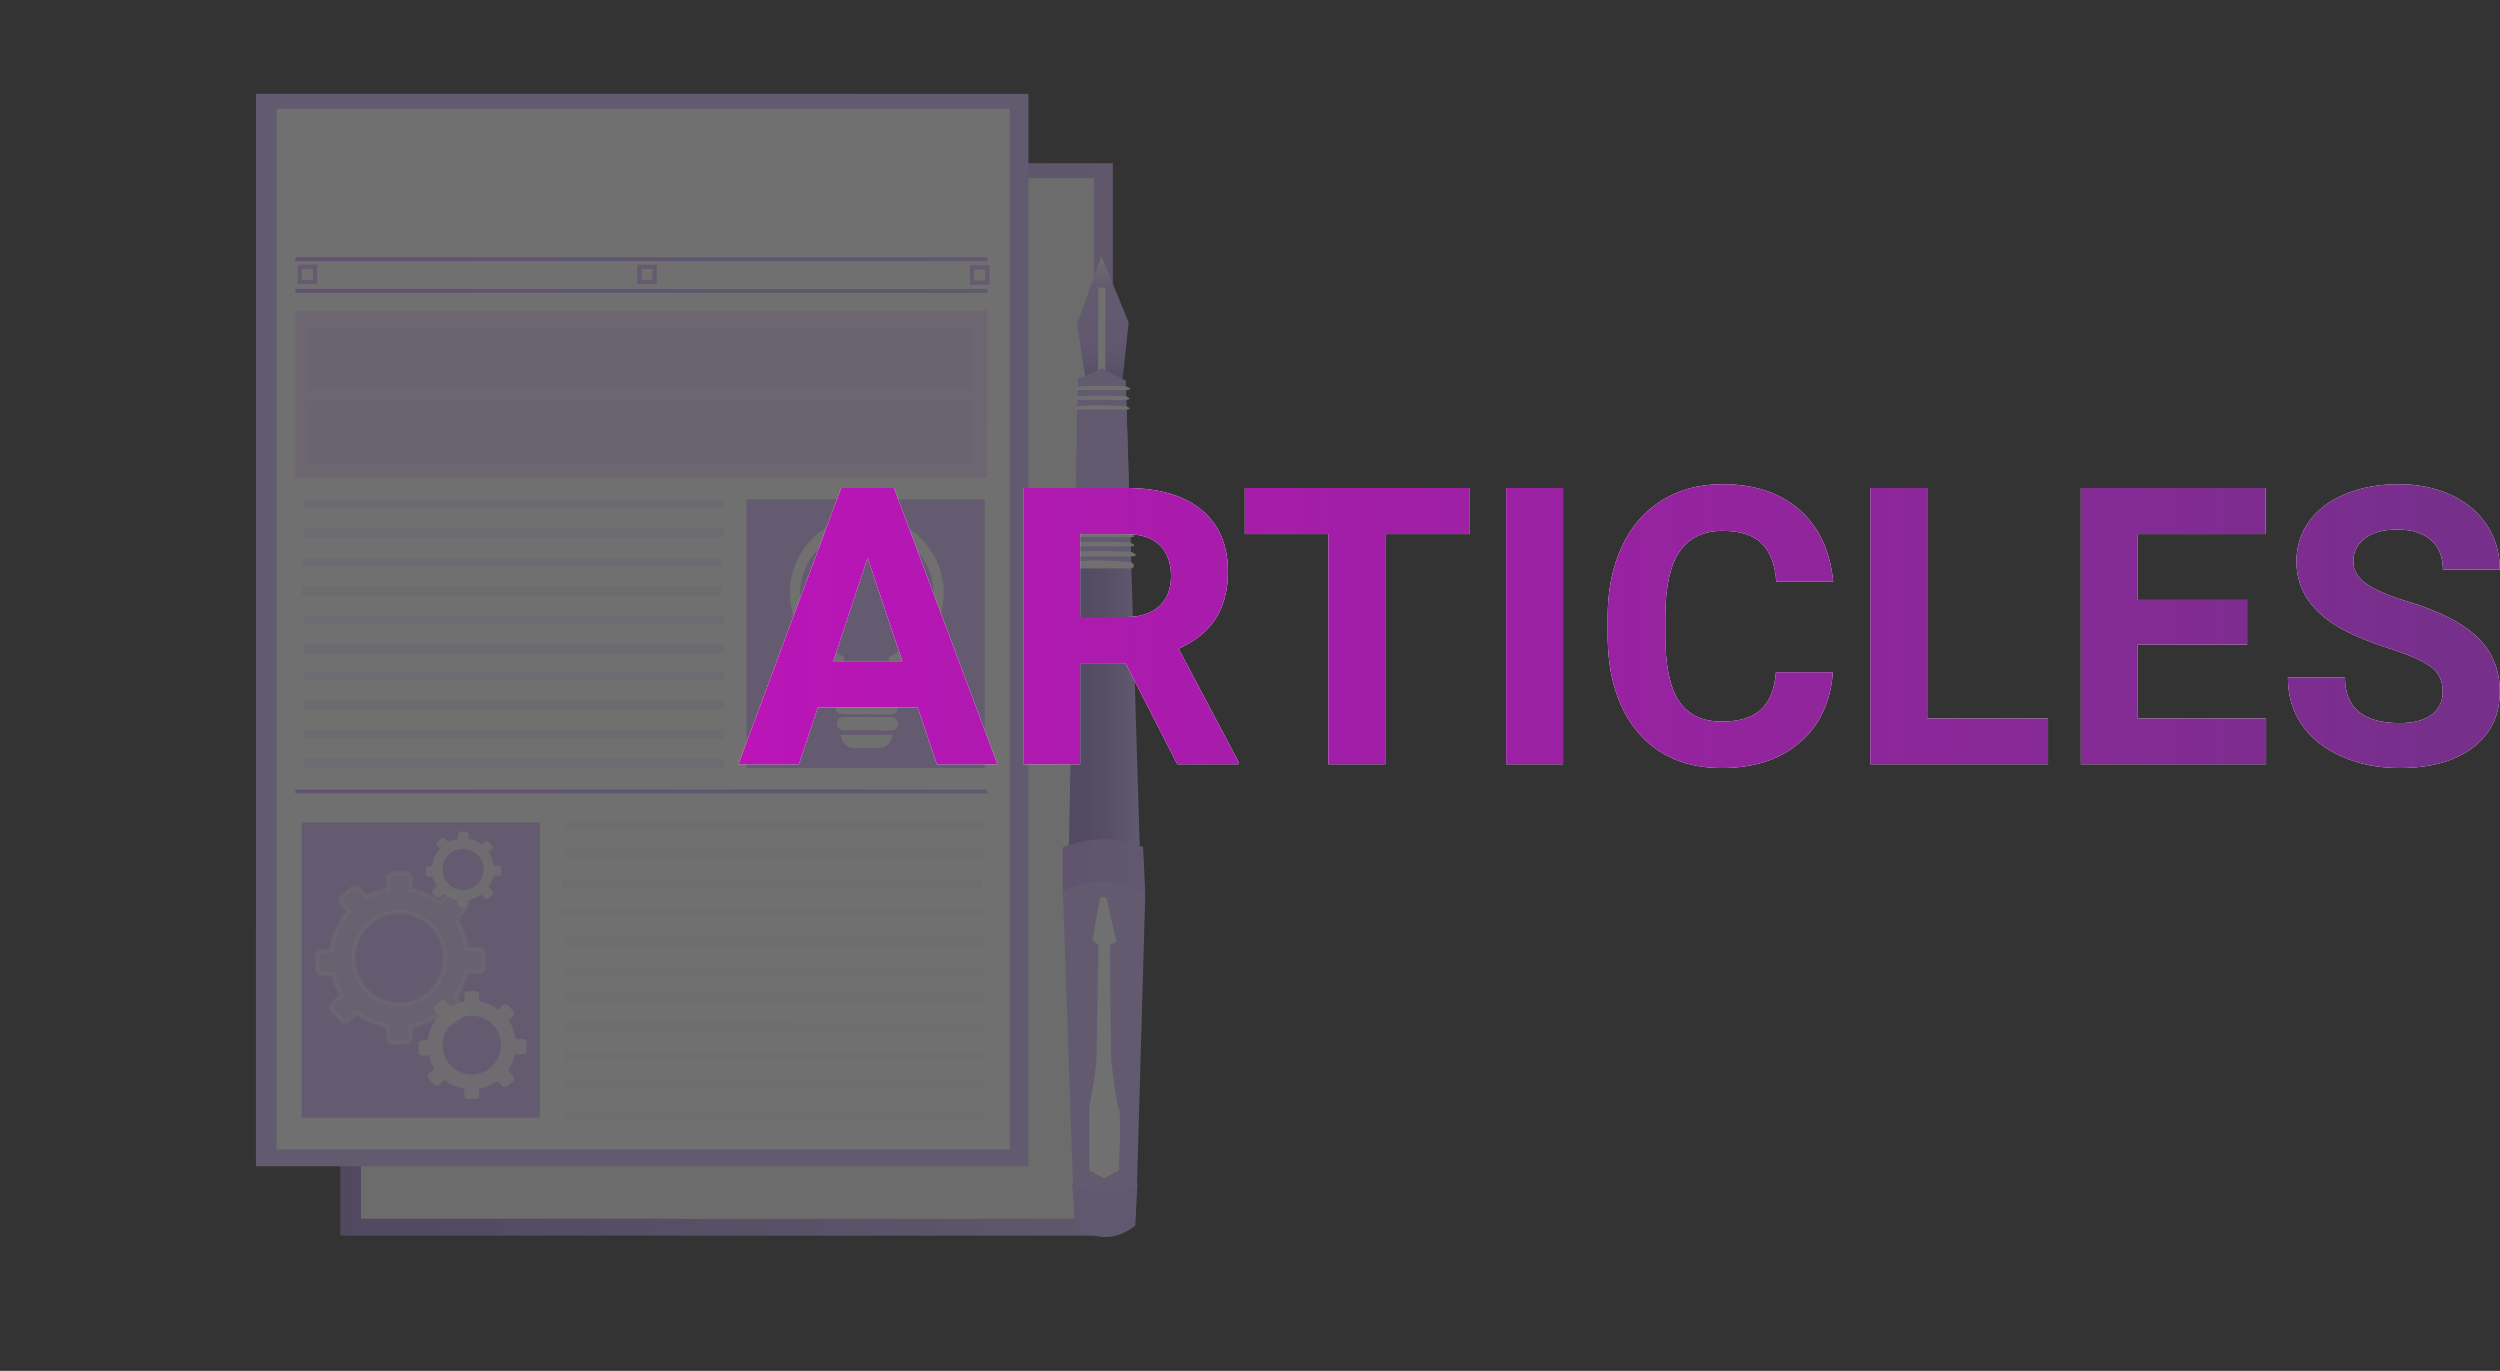 <svg width="1158" height="635" viewBox="0 0 1158 635" fill="none" xmlns="http://www.w3.org/2000/svg">
<rect x="0" y="0" width="1158" height="635" fill="#333333" stroke="none"/>
<g opacity="0.3">
<path d="M157.658 75.581L515.458 75.604L515.425 572.359L157.625 572.335L157.658 75.581Z" fill="url(#paint0_linear)"/>
<path d="M167.214 82.531L506.776 82.554L506.744 564.546L167.182 564.523L167.214 82.531Z" fill="white"/>
<path opacity="0.05" d="M157.658 75.581L515.458 75.604L515.425 572.359L157.625 572.335L157.658 75.581Z" fill="black"/>
<path d="M118.578 43.446L476.378 43.469L476.345 540.224L118.545 540.201L118.578 43.446Z" fill="url(#paint1_linear)"/>
<path d="M128.134 50.397L467.696 50.419L467.664 532.411L128.102 532.388L128.134 50.397Z" fill="white"/>
<path d="M450.263 123.887L457.307 123.887L457.306 130.931L450.262 130.931L450.263 123.887Z" stroke="#D7B7FF" stroke-width="2" stroke-miterlimit="10"/>
<path d="M296.175 123.583L303.219 123.584L303.219 130.627L296.175 130.627L296.175 123.583Z" stroke="#D7B7FF" stroke-width="2" stroke-miterlimit="10"/>
<path d="M138.859 123.573L145.903 123.573L145.903 130.617L138.859 130.617L138.859 123.573Z" stroke="#D7B7FF" stroke-width="2" stroke-miterlimit="10"/>
<path d="M136.803 143.824L457.305 143.845L457.3 221.329L136.798 221.308L136.803 143.824Z" fill="#EFDFFF"/>
<path d="M345.77 231.301L456.126 231.308L456.117 355.752L345.762 355.745L345.77 231.301Z" fill="#D7B7FF"/>
<path d="M136.805 119.17L457.307 119.191L457.307 120.952L136.805 120.931L136.805 119.17Z" fill="url(#paint2_linear)"/>
<path d="M136.804 133.845L457.306 133.866L457.306 135.627L136.804 135.606L136.804 133.845Z" fill="url(#paint3_linear)"/>
<path d="M136.789 365.71L457.291 365.731L457.291 367.492L136.789 367.471L136.789 365.71Z" fill="url(#paint4_linear)"/>
<path d="M390.235 324.637L412.57 324.685C412.988 324.667 413.405 324.734 413.797 324.881C414.188 325.029 414.546 325.254 414.848 325.543C415.15 325.832 415.391 326.18 415.555 326.565C415.719 326.949 415.804 327.363 415.804 327.782C415.804 328.2 415.719 328.614 415.555 328.999C415.391 329.384 415.15 329.731 414.848 330.021C414.546 330.31 414.188 330.535 413.796 330.682C413.405 330.83 412.988 330.896 412.57 330.878L390.228 330.83C389.81 330.848 389.393 330.781 389.002 330.634C388.61 330.486 388.252 330.261 387.95 329.972C387.648 329.682 387.408 329.335 387.243 328.95C387.079 328.565 386.994 328.151 386.994 327.733C386.994 327.315 387.079 326.901 387.243 326.516C387.408 326.131 387.648 325.784 387.95 325.494C388.253 325.205 388.61 324.98 389.002 324.833C389.393 324.685 389.811 324.619 390.229 324.637L390.235 324.637Z" fill="white"/>
<path d="M390.704 332.103L413.045 332.158C413.843 332.193 414.597 332.534 415.149 333.111C415.701 333.688 416.009 334.456 416.009 335.254C416.009 336.053 415.701 336.821 415.149 337.398C414.596 337.975 413.842 338.316 413.045 338.351L390.703 338.302C389.881 338.302 389.093 337.976 388.512 337.394C387.931 336.813 387.604 336.025 387.604 335.203C387.604 334.381 387.931 333.592 388.512 333.011C389.093 332.43 389.882 332.103 390.704 332.103Z" fill="white"/>
<path d="M407.045 346.545L395.657 346.544C394.844 346.542 394.039 346.381 393.288 346.068C392.537 345.755 391.856 345.298 391.282 344.722C390.708 344.145 390.253 343.462 389.943 342.71C389.633 341.958 389.475 341.152 389.476 340.339L413.256 340.388C413.246 342.027 412.587 343.596 411.423 344.75C410.259 345.904 408.684 346.55 407.045 346.545Z" fill="white"/>
<path d="M401.593 239.035C409.783 239.06 417.715 241.903 424.055 247.087C430.396 252.271 434.759 259.48 436.412 267.501C438.064 275.523 436.905 283.869 433.129 291.137C429.352 298.404 423.19 304.151 415.676 307.41L415.676 318.305C415.672 319.359 415.251 320.369 414.504 321.113C413.756 321.857 412.744 322.274 411.69 322.273L391.115 322.23C390.06 322.227 389.05 321.806 388.305 321.058C387.56 320.311 387.141 319.299 387.142 318.244L387.142 307.344C379.64 304.047 373.502 298.268 369.761 290.978C366.019 283.688 364.902 275.332 366.598 267.315C368.294 259.298 372.699 252.11 379.073 246.959C385.446 241.809 393.399 239.011 401.593 239.035ZM390.935 304.297L390.934 313.948C390.934 315.896 392.225 317.47 393.833 317.47L408.878 317.5C410.481 317.5 411.813 315.933 411.813 313.978L411.814 304.328C421.03 299.468 432.413 287.7 432.437 274.75C432.48 257.305 415.921 243.803 401.522 243.772C387.123 243.742 370.663 257.166 370.62 274.611C370.573 287.578 381.742 299.395 390.935 304.297Z" fill="white"/>
<path d="M139.723 380.972L250.079 380.98L250.07 517.751L139.714 517.743L139.723 380.972Z" fill="#D7B7FF"/>
<path opacity="0.8" d="M195.375 481.94L198.14 481.899C198.592 477.603 200.395 473.561 203.289 470.353L201.329 468.169C201.056 467.865 200.915 467.465 200.937 467.056C200.959 466.648 201.142 466.265 201.446 465.992L204.323 463.409C204.627 463.136 205.027 462.995 205.436 463.018C205.844 463.04 206.227 463.223 206.5 463.527L208.754 466.039C210.721 464.974 212.848 464.238 215.053 463.862L215.053 460.592C215.053 460.388 215.094 460.186 215.172 459.997C215.251 459.809 215.366 459.638 215.512 459.494C215.657 459.351 215.829 459.237 216.018 459.161C216.208 459.084 216.41 459.046 216.615 459.048L220.477 459.049C220.68 459.048 220.881 459.087 221.069 459.165C221.256 459.242 221.427 459.356 221.57 459.499C221.714 459.643 221.828 459.813 221.905 460.001C221.982 460.189 222.022 460.39 222.021 460.593L222.021 463.862C225.212 464.402 228.23 465.692 230.825 467.625L233.05 465.554C233.351 465.276 233.75 465.129 234.159 465.144C234.568 465.16 234.955 465.336 235.234 465.636L237.852 468.477C238.129 468.778 238.276 469.177 238.261 469.586C238.245 469.995 238.069 470.381 237.769 470.661L235.591 472.668C237.331 475.275 238.446 478.248 238.849 481.356L242.33 481.309C242.532 481.306 242.734 481.343 242.922 481.418C243.111 481.492 243.283 481.604 243.428 481.745C243.574 481.886 243.69 482.054 243.77 482.241C243.851 482.427 243.894 482.627 243.897 482.83L243.949 486.692C243.952 486.895 243.916 487.096 243.841 487.285C243.766 487.473 243.655 487.645 243.514 487.791C243.373 487.936 243.204 488.052 243.018 488.133C242.832 488.213 242.632 488.256 242.429 488.259L238.596 488.312C238.038 490.973 236.95 493.494 235.396 495.725L237.867 498.473C238.003 498.624 238.108 498.8 238.176 498.992C238.243 499.183 238.273 499.386 238.262 499.589C238.251 499.792 238.2 499.991 238.112 500.174C238.024 500.357 237.901 500.521 237.75 500.656L234.879 503.239C234.574 503.512 234.172 503.653 233.763 503.631C233.354 503.609 232.97 503.426 232.696 503.121L230.524 500.697C227.994 502.531 225.075 503.758 221.994 504.283L221.994 507.558C221.994 507.968 221.832 508.361 221.542 508.65C221.252 508.94 220.86 509.102 220.45 509.102L216.611 509.102C216.202 509.102 215.809 508.939 215.52 508.65C215.23 508.36 215.068 507.967 215.068 507.558L215.068 504.283C211.69 503.712 208.51 502.299 205.823 500.173L203.257 502.521C202.956 502.798 202.558 502.945 202.149 502.93C201.74 502.915 201.353 502.738 201.074 502.438L198.456 499.597C198.318 499.448 198.211 499.273 198.141 499.083C198.071 498.892 198.039 498.69 198.047 498.487C198.055 498.284 198.104 498.085 198.189 497.901C198.274 497.717 198.395 497.551 198.544 497.414L201.18 494.984C199.993 493.097 199.122 491.029 198.603 488.861L195.486 488.902C195.077 488.907 194.683 488.749 194.39 488.465C194.096 488.18 193.927 487.79 193.919 487.381L193.867 483.519C193.862 483.316 193.897 483.115 193.971 482.925C194.044 482.736 194.154 482.564 194.294 482.417C194.434 482.27 194.602 482.153 194.787 482.071C194.973 481.989 195.173 481.945 195.375 481.94ZM218.526 497.626C221.206 497.626 223.827 496.832 226.056 495.342C228.285 493.853 230.022 491.737 231.048 489.26C232.074 486.783 232.343 484.058 231.82 481.429C231.297 478.8 230.007 476.385 228.111 474.489C226.216 472.593 223.801 471.302 221.172 470.779C218.543 470.256 215.817 470.524 213.341 471.55C210.864 472.576 208.747 474.313 207.257 476.542C205.768 478.77 204.973 481.391 204.973 484.072C204.972 487.667 206.4 491.115 208.942 493.658C211.483 496.201 214.93 497.63 218.526 497.632L218.526 497.626Z" fill="white"/>
<path opacity="0.35" d="M149.111 440.436L153.39 440.378C154.075 433.643 156.86 427.294 161.351 422.228L158.322 418.794C157.899 418.313 157.68 417.686 157.715 417.046C157.749 416.406 158.032 415.805 158.504 415.372L162.948 411.31C163.18 411.095 163.452 410.93 163.749 410.823C164.045 410.716 164.361 410.669 164.676 410.687C164.991 410.705 165.299 410.785 165.582 410.925C165.865 411.064 166.117 411.259 166.324 411.498L169.81 415.443C172.843 413.769 176.135 412.615 179.549 412.027L179.549 406.879C179.546 406.241 179.795 405.628 180.243 405.174C180.691 404.72 181.3 404.461 181.938 404.455L187.92 404.456C188.236 404.458 188.548 404.522 188.839 404.646C189.131 404.769 189.395 404.948 189.616 405.173C189.838 405.398 190.013 405.665 190.132 405.958C190.251 406.251 190.311 406.564 190.309 406.88L190.308 412.028C195.24 412.89 199.892 414.924 203.874 417.958L207.355 414.694C207.583 414.476 207.852 414.307 208.147 414.195C208.442 414.084 208.756 414.033 209.071 414.045C209.386 414.058 209.695 414.134 209.98 414.269C210.265 414.403 210.52 414.594 210.73 414.829L214.786 419.291C215.216 419.767 215.442 420.392 215.417 421.032C215.392 421.673 215.117 422.278 214.651 422.719L211.287 425.877C213.99 429.979 215.724 434.642 216.358 439.513L221.74 439.437C222.057 439.435 222.371 439.495 222.664 439.614C222.957 439.733 223.224 439.909 223.449 440.132C223.675 440.354 223.854 440.619 223.976 440.911C224.099 441.203 224.163 441.516 224.165 441.832L224.246 447.896C224.261 448.533 224.021 449.15 223.581 449.611C223.141 450.072 222.536 450.34 221.898 450.355L215.975 450.437C215.114 454.614 213.436 458.58 211.038 462.106L214.853 466.415C215.277 466.896 215.495 467.524 215.461 468.163C215.427 468.803 215.143 469.404 214.671 469.837L210.227 473.893C209.996 474.108 209.724 474.274 209.428 474.382C209.131 474.489 208.816 474.536 208.501 474.519C208.186 474.502 207.877 474.422 207.594 474.283C207.311 474.144 207.058 473.95 206.852 473.711L203.494 469.907C199.594 472.782 195.078 474.711 190.304 475.541L190.304 480.689C190.306 481.005 190.246 481.319 190.127 481.612C190.008 481.905 189.833 482.171 189.611 482.396C189.389 482.621 189.125 482.801 188.834 482.924C188.543 483.047 188.231 483.111 187.915 483.114L181.939 483.113C181.301 483.107 180.692 482.848 180.244 482.394C179.796 481.94 179.547 481.327 179.55 480.689L179.55 475.541C174.308 474.619 169.386 472.376 165.251 469.024L161.289 472.74C161.061 472.957 160.792 473.127 160.497 473.238C160.202 473.35 159.888 473.401 159.573 473.388C159.258 473.376 158.948 473.3 158.663 473.165C158.378 473.03 158.123 472.84 157.914 472.604L153.858 468.143C153.428 467.667 153.201 467.042 153.227 466.401C153.252 465.761 153.527 465.155 153.993 464.715L158.073 460.888C156.233 457.917 154.887 454.668 154.088 451.267L149.269 451.337C148.63 451.34 148.016 451.089 147.561 450.64C147.107 450.191 146.849 449.58 146.844 448.942L146.763 442.872C146.756 442.239 146.999 441.629 147.438 441.173C147.877 440.718 148.478 440.453 149.111 440.436ZM184.916 465.092C196.498 465.093 205.884 455.555 205.885 443.792C205.886 432.028 196.495 422.489 184.919 422.488C173.343 422.487 163.968 432.043 163.968 443.783C163.967 455.523 173.352 465.086 184.916 465.087L184.916 465.092Z" fill="white" stroke="white" stroke-width="2" stroke-miterlimit="10"/>
<path opacity="0.8" d="M198.263 401.245L200.2 401.246C200.519 398.232 201.782 395.397 203.811 393.145L202.437 391.613C202.245 391.399 202.146 391.117 202.161 390.83C202.177 390.543 202.306 390.273 202.519 390.081L204.539 388.273C204.644 388.178 204.768 388.105 204.902 388.058C205.035 388.011 205.177 387.99 205.319 387.998C205.461 388.005 205.6 388.041 205.728 388.102C205.856 388.164 205.97 388.25 206.065 388.355L207.65 390.116C209.029 389.367 210.522 388.851 212.07 388.591L212.07 386.26C212.069 386.118 212.097 385.977 212.151 385.845C212.205 385.713 212.284 385.594 212.385 385.493C212.485 385.392 212.604 385.312 212.736 385.257C212.867 385.202 213.008 385.174 213.15 385.174L215.862 385.174C216.005 385.174 216.146 385.203 216.277 385.257C216.408 385.312 216.528 385.392 216.628 385.493C216.728 385.594 216.808 385.714 216.862 385.845C216.916 385.977 216.943 386.118 216.942 386.26L216.942 388.556C219.167 388.942 221.269 389.849 223.076 391.203L224.655 389.748C224.865 389.553 225.144 389.45 225.43 389.461C225.717 389.472 225.987 389.596 226.181 389.807L228.024 391.797C228.219 392.009 228.321 392.289 228.309 392.576C228.297 392.863 228.171 393.134 227.96 393.329L226.433 394.737C227.659 396.562 228.447 398.645 228.734 400.825L231.176 400.79C231.318 400.787 231.46 400.813 231.592 400.866C231.724 400.918 231.845 400.996 231.947 401.096C232.049 401.195 232.13 401.313 232.186 401.444C232.243 401.575 232.272 401.716 232.274 401.858L232.315 404.57C232.318 404.857 232.207 405.134 232.007 405.339C231.807 405.545 231.533 405.663 231.246 405.668L228.558 405.703C228.17 407.571 227.409 409.342 226.321 410.909L228.052 412.841C228.244 413.055 228.344 413.336 228.328 413.624C228.313 413.911 228.184 414.18 227.97 414.373L225.957 416.181C225.742 416.372 225.461 416.472 225.174 416.456C224.886 416.441 224.617 416.312 224.425 416.098L222.898 414.402C221.124 415.688 219.077 416.549 216.917 416.92L216.917 419.215C216.917 419.501 216.803 419.776 216.6 419.978C216.398 420.181 216.123 420.295 215.836 420.295L213.125 420.295C212.838 420.295 212.563 420.181 212.361 419.978C212.158 419.776 212.045 419.501 212.045 419.214L212.045 416.919C209.672 416.51 207.44 415.513 205.553 414.019L203.756 415.68C203.544 415.874 203.264 415.977 202.977 415.964C202.69 415.952 202.419 415.827 202.224 415.615L200.387 413.625C200.194 413.414 200.091 413.134 200.102 412.847C200.113 412.561 200.237 412.29 200.446 412.093L202.301 410.385C201.467 409.064 200.857 407.614 200.493 406.094L198.304 406.123C198.022 406.116 197.754 405.999 197.557 405.797C197.36 405.596 197.249 405.325 197.247 405.043L197.212 402.331C197.211 402.049 197.32 401.777 197.516 401.574C197.713 401.371 197.981 401.253 198.263 401.245ZM214.505 412.253C216.385 412.253 218.224 411.695 219.788 410.65C221.352 409.606 222.571 408.121 223.29 406.383C224.01 404.645 224.199 402.733 223.832 400.889C223.465 399.044 222.56 397.35 221.23 396.02C219.9 394.69 218.206 393.784 216.361 393.417C214.516 393.05 212.604 393.238 210.867 393.958C209.129 394.677 207.644 395.896 206.599 397.46C205.554 399.023 204.996 400.862 204.996 402.743C204.996 405.265 205.997 407.684 207.781 409.467C209.564 411.251 211.982 412.253 214.505 412.253Z" fill="white"/>
<g opacity="0.5">
<path opacity="0.5" d="M140.731 231.287L335.204 231.3L335.203 235.45L140.73 235.437L140.731 231.287Z" fill="url(#paint5_linear)"/>
<path opacity="0.5" d="M140.73 244.771L335.203 244.784L335.202 248.934L140.729 248.921L140.73 244.771Z" fill="url(#paint6_linear)"/>
<path opacity="0.5" d="M334.204 262.411L139.73 262.398L139.731 258.248L334.204 258.261L334.204 262.411Z" fill="url(#paint7_linear)"/>
<path opacity="0.5" d="M334.203 275.895L139.73 275.882L139.73 271.732L334.203 271.744L334.203 275.895Z" fill="url(#paint8_linear)"/>
<path opacity="0.5" d="M140.727 285.215L335.2 285.228L335.2 289.378L140.727 289.365L140.727 285.215Z" fill="url(#paint9_linear)"/>
<path opacity="0.5" d="M140.726 298.693L335.199 298.705L335.199 302.855L140.726 302.843L140.726 298.693Z" fill="url(#paint10_linear)"/>
<path opacity="0.5" d="M335.198 315.3L140.725 315.287L140.725 311.137L335.198 311.15L335.198 315.3Z" fill="url(#paint11_linear)"/>
<path opacity="0.5" d="M335.197 328.783L140.724 328.77L140.724 324.62L335.198 324.633L335.197 328.783Z" fill="url(#paint12_linear)"/>
<path opacity="0.5" d="M140.724 338.104L335.197 338.117L335.196 342.267L140.723 342.254L140.724 338.104Z" fill="url(#paint13_linear)"/>
<path opacity="0.5" d="M140.723 351.581L335.196 351.594L335.195 355.744L140.722 355.731L140.723 351.581Z" fill="url(#paint14_linear)"/>
</g>
<g opacity="0.38">
<path opacity="0.38" d="M261.358 380.164L455.831 380.177L455.83 384.327L261.357 384.315L261.358 380.164Z" fill="url(#paint15_linear)"/>
<path opacity="0.38" d="M261.36 393.648L455.833 393.661L455.833 397.811L261.36 397.798L261.36 393.648Z" fill="url(#paint16_linear)"/>
<path opacity="0.38" d="M454.834 411.288L260.361 411.275L260.361 407.125L454.834 407.138L454.834 411.288Z" fill="url(#paint17_linear)"/>
<path opacity="0.38" d="M454.833 424.766L260.36 424.753L260.36 420.603L454.834 420.616L454.833 424.766Z" fill="url(#paint18_linear)"/>
<path opacity="0.38" d="M261.357 434.092L455.831 434.105L455.83 438.255L261.357 438.242L261.357 434.092Z" fill="url(#paint19_linear)"/>
<path opacity="0.38" d="M261.356 447.57L455.83 447.583L455.829 451.733L261.356 451.72L261.356 447.57Z" fill="url(#paint20_linear)"/>
<path opacity="0.38" d="M455.829 464.177L261.355 464.164L261.356 460.014L455.829 460.027L455.829 464.177Z" fill="url(#paint21_linear)"/>
<path opacity="0.38" d="M455.828 477.655L261.355 477.642L261.355 473.492L455.828 473.504L455.828 477.655Z" fill="url(#paint22_linear)"/>
<path opacity="0.38" d="M261.354 486.981L455.827 486.994L455.827 491.144L261.354 491.131L261.354 486.981Z" fill="url(#paint23_linear)"/>
<path opacity="0.38" d="M261.353 500.458L455.826 500.471L455.826 504.621L261.353 504.608L261.353 500.458Z" fill="url(#paint24_linear)"/>
<path opacity="0.38" d="M261.44 514.276L455.913 514.289L455.913 518.439L261.44 518.426L261.44 514.276Z" fill="url(#paint25_linear)"/>
</g>
<path d="M519.754 178.124L522.797 149.367L510.172 118.608L498.9 149.988L503.201 178.123L511.302 174.296L519.754 178.124Z" fill="url(#paint26_linear)"/>
<path d="M508.622 133.218L511.979 133.218L511.977 171.819L508.619 171.819L508.622 133.218Z" fill="white"/>
<path d="M527.905 391.758C527.905 391.758 508.047 387.436 495.098 391.755L499.426 175.487L511.519 172.899L521.445 176.352L527.905 391.758Z" fill="url(#paint27_linear)"/>
<path d="M524.01 261.942L497.695 261.94L499.426 175.487L510.462 170.622L521.445 176.352L524.01 261.942Z" fill="url(#paint28_linear)"/>
<path d="M524.292 260.475C524.292 260.475 505.837 258.531 497.419 260.473L498.716 261.929L522.836 261.93L524.292 260.475Z" fill="white"/>
<path d="M524.139 263.292L497.378 263.291C497.378 263.291 495.329 261.888 497.378 260.59L524.139 260.592C524.139 260.592 526.622 262.107 524.139 263.292Z" fill="white"/>
<path d="M524.345 257.728L496.627 257.726C496.627 257.726 493.258 257.139 496.627 255.877C499.997 254.615 523.87 255.597 523.87 255.597C523.87 255.597 528.701 257.382 524.345 257.728Z" fill="white"/>
<path d="M523.682 253.102L497.267 253.1C497.267 253.1 494.062 252.589 497.267 251.486C500.472 250.383 523.201 251.241 523.201 251.241C523.201 251.241 527.832 252.815 523.682 253.102Z" fill="white"/>
<path d="M523.682 248.817L497.267 248.815C497.267 248.815 494.062 248.339 497.267 247.318C500.473 246.297 523.201 247.091 523.201 247.091C523.201 247.091 527.833 248.553 523.682 248.817Z" fill="white"/>
<path d="M521.784 189.735L499.232 189.734C499.232 189.734 496.491 189.276 499.232 188.296C501.973 187.315 521.385 188.08 521.385 188.08C521.385 188.08 525.33 189.477 521.784 189.735Z" fill="white"/>
<path d="M521.785 185.204L499.232 185.202C499.232 185.202 496.491 184.744 499.232 183.764C501.974 182.784 521.386 183.548 521.386 183.548C521.386 183.548 525.33 184.94 521.785 185.204Z" fill="white"/>
<path d="M522.008 180.666L499.45 180.665C499.45 180.665 496.714 180.212 499.45 179.232C502.185 178.252 521.603 179.017 521.603 179.017C521.603 179.017 525.554 180.414 522.008 180.666Z" fill="white"/>
<path d="M530.492 414.093C530.492 414.093 521.313 392.96 492.291 412.259L497.019 549.424C497.019 549.424 513.307 560.754 526.633 549.426L530.492 414.093Z" fill="url(#paint29_linear)"/>
<path d="M530.493 413.559L529.49 392.427C529.49 392.427 513.201 384.208 492.292 392.424L492.291 412.694C492.291 412.694 510.189 402.334 530.493 413.559Z" fill="url(#paint30_linear)"/>
<path d="M518.269 542.193L511.418 545.756L504.574 542.193L504.576 512.731C504.576 512.731 507.935 495.573 507.935 489.421C507.935 483.27 508.772 437.619 508.772 437.619L505.978 435.676L509.613 415.63L512.407 415.63L517.16 436.328L514.09 437.619L514.674 490.713C514.674 490.713 517.185 512.432 518.306 513.7C519.427 514.968 518.269 542.193 518.269 542.193Z" fill="white"/>
<path d="M526.874 548.293C526.874 548.293 512.938 558.652 496.608 548.291L498.004 567.715C498.004 567.715 510.747 579.591 525.88 567.717L526.874 548.293Z" fill="url(#paint31_linear)"/>
<path opacity="0.16" d="M143.26 151.455L450.261 151.476L450.259 180.826L143.258 180.806L143.26 151.455Z" fill="url(#paint32_linear)"/>
<path opacity="0.16" d="M143.845 185.502L450.846 185.522L450.844 215.459L143.843 215.439L143.845 185.502Z" fill="url(#paint33_linear)"/>
</g>
<path d="M425.086 327.633H378.855L370.066 354H342.029L389.666 226.031H414.1L462 354H433.963L425.086 327.633ZM385.975 306.275H417.967L401.883 258.375L385.975 306.275ZM521.326 307.154H500.32V354H473.953V226.031L521.502 226.031C536.619 226.031 548.279 229.4 556.482 236.139C564.686 242.877 568.787 252.398 568.787 264.703C568.787 273.434 566.883 280.729 563.074 286.588C559.324 292.389 553.611 297.018 545.936 300.475L573.621 352.77V354H545.32L521.326 307.154ZM500.32 285.797H521.59C528.211 285.797 533.338 284.127 536.971 280.787C540.604 277.389 542.42 272.73 542.42 266.812C542.42 260.777 540.691 256.031 537.234 252.574C533.836 249.117 528.592 247.389 521.502 247.389H500.32V285.797ZM680.848 247.389H641.648V354H615.281V247.389H576.609V226.031H680.848V247.389ZM724.002 354H697.635V226.031H724.002V354ZM848.982 311.373C847.986 325.143 842.889 335.982 833.689 343.893C824.549 351.803 812.479 355.758 797.479 355.758C781.072 355.758 768.152 350.25 758.719 339.234C749.344 328.16 744.656 312.984 744.656 293.707V285.885C744.656 273.58 746.824 262.74 751.16 253.365C755.496 243.99 761.678 236.813 769.705 231.832C777.791 226.793 787.166 224.273 797.83 224.273C812.596 224.273 824.49 228.229 833.514 236.139C842.537 244.049 847.752 255.152 849.158 269.449L822.791 269.449C822.146 261.188 819.832 255.211 815.848 251.52C811.922 247.77 805.916 245.895 797.83 245.895C789.041 245.895 782.449 249.059 778.055 255.387C773.719 261.656 771.492 271.412 771.375 284.654V294.322C771.375 308.15 773.455 318.258 777.615 324.645C781.834 331.031 788.455 334.225 797.479 334.225C805.623 334.225 811.688 332.379 815.672 328.688C819.715 324.938 822.029 319.166 822.615 311.373H848.982ZM892.664 332.818H948.65V354H866.297V226.031H892.664V332.818ZM1040.85 298.541H990.223V332.818H1049.64V354H963.855V226.031H1049.46V247.389H990.223V277.887H1040.85V298.541ZM1131.46 320.426C1131.46 315.445 1129.71 311.637 1126.19 309C1122.67 306.305 1116.35 303.492 1107.21 300.563C1098.06 297.574 1090.83 294.645 1085.5 291.773C1070.96 283.922 1063.7 273.346 1063.7 260.045C1063.7 253.131 1065.63 246.979 1069.5 241.588C1073.43 236.139 1079.02 231.891 1086.29 228.844C1093.61 225.797 1101.81 224.273 1110.9 224.273C1120.04 224.273 1128.18 225.943 1135.33 229.283C1142.48 232.564 1148.02 237.223 1151.94 243.258C1155.93 249.293 1157.92 256.148 1157.92 263.824H1131.55C1131.55 257.965 1129.71 253.424 1126.01 250.201C1122.32 246.92 1117.14 245.279 1110.46 245.279C1104.01 245.279 1099 246.656 1095.43 249.41C1091.85 252.105 1090.07 255.68 1090.07 260.133C1090.07 264.293 1092.15 267.779 1096.31 270.592C1100.53 273.404 1106.71 276.041 1114.85 278.502C1129.85 283.014 1140.78 288.609 1147.63 295.289C1154.49 301.969 1157.92 310.289 1157.92 320.25C1157.92 331.324 1153.73 340.025 1145.35 346.354C1136.97 352.623 1125.69 355.758 1111.51 355.758C1101.67 355.758 1092.7 353.971 1084.62 350.396C1076.53 346.764 1070.35 341.813 1066.07 335.543C1061.85 329.273 1059.74 322.008 1059.74 313.746H1086.2C1086.2 327.867 1094.64 334.928 1111.51 334.928C1117.78 334.928 1122.67 333.668 1126.19 331.148C1129.71 328.57 1131.46 324.996 1131.46 320.426Z" fill="white"/>
<path d="M425.086 327.633H378.855L370.066 354H342.029L389.666 226.031H414.1L462 354H433.963L425.086 327.633ZM385.975 306.275H417.967L401.883 258.375L385.975 306.275ZM521.326 307.154H500.32V354H473.953V226.031L521.502 226.031C536.619 226.031 548.279 229.4 556.482 236.139C564.686 242.877 568.787 252.398 568.787 264.703C568.787 273.434 566.883 280.729 563.074 286.588C559.324 292.389 553.611 297.018 545.936 300.475L573.621 352.77V354H545.32L521.326 307.154ZM500.32 285.797H521.59C528.211 285.797 533.338 284.127 536.971 280.787C540.604 277.389 542.42 272.73 542.42 266.812C542.42 260.777 540.691 256.031 537.234 252.574C533.836 249.117 528.592 247.389 521.502 247.389H500.32V285.797ZM680.848 247.389H641.648V354H615.281V247.389H576.609V226.031H680.848V247.389ZM724.002 354H697.635V226.031H724.002V354ZM848.982 311.373C847.986 325.143 842.889 335.982 833.689 343.893C824.549 351.803 812.479 355.758 797.479 355.758C781.072 355.758 768.152 350.25 758.719 339.234C749.344 328.16 744.656 312.984 744.656 293.707V285.885C744.656 273.58 746.824 262.74 751.16 253.365C755.496 243.99 761.678 236.813 769.705 231.832C777.791 226.793 787.166 224.273 797.83 224.273C812.596 224.273 824.49 228.229 833.514 236.139C842.537 244.049 847.752 255.152 849.158 269.449L822.791 269.449C822.146 261.188 819.832 255.211 815.848 251.52C811.922 247.77 805.916 245.895 797.83 245.895C789.041 245.895 782.449 249.059 778.055 255.387C773.719 261.656 771.492 271.412 771.375 284.654V294.322C771.375 308.15 773.455 318.258 777.615 324.645C781.834 331.031 788.455 334.225 797.479 334.225C805.623 334.225 811.688 332.379 815.672 328.688C819.715 324.938 822.029 319.166 822.615 311.373H848.982ZM892.664 332.818H948.65V354H866.297V226.031H892.664V332.818ZM1040.85 298.541H990.223V332.818H1049.64V354H963.855V226.031H1049.46V247.389H990.223V277.887H1040.85V298.541ZM1131.46 320.426C1131.46 315.445 1129.71 311.637 1126.19 309C1122.67 306.305 1116.35 303.492 1107.21 300.563C1098.06 297.574 1090.83 294.645 1085.5 291.773C1070.96 283.922 1063.7 273.346 1063.7 260.045C1063.7 253.131 1065.63 246.979 1069.5 241.588C1073.43 236.139 1079.02 231.891 1086.29 228.844C1093.61 225.797 1101.81 224.273 1110.9 224.273C1120.04 224.273 1128.18 225.943 1135.33 229.283C1142.48 232.564 1148.02 237.223 1151.94 243.258C1155.93 249.293 1157.92 256.148 1157.92 263.824H1131.55C1131.55 257.965 1129.71 253.424 1126.01 250.201C1122.32 246.92 1117.14 245.279 1110.46 245.279C1104.01 245.279 1099 246.656 1095.43 249.41C1091.85 252.105 1090.07 255.68 1090.07 260.133C1090.07 264.293 1092.15 267.779 1096.31 270.592C1100.53 273.404 1106.71 276.041 1114.85 278.502C1129.85 283.014 1140.78 288.609 1147.63 295.289C1154.49 301.969 1157.92 310.289 1157.92 320.25C1157.92 331.324 1153.73 340.025 1145.35 346.354C1136.97 352.623 1125.69 355.758 1111.51 355.758C1101.67 355.758 1092.7 353.971 1084.62 350.396C1076.53 346.764 1070.35 341.813 1066.07 335.543C1061.85 329.273 1059.74 322.008 1059.74 313.746H1086.2C1086.2 327.867 1094.64 334.928 1111.51 334.928C1117.78 334.928 1122.67 333.668 1126.19 331.148C1129.71 328.57 1131.46 324.996 1131.46 320.426Z" fill="url(#paint34_linear)"/>
<defs>
<linearGradient id="paint0_linear" x1="515.442" y1="323.982" x2="157.642" y2="323.958" gradientUnits="userSpaceOnUse">
<stop stop-color="#D0B7FF"/>
<stop offset="1" stop-color="#9980D1"/>
</linearGradient>
<linearGradient id="paint1_linear" x1="-95616.3" y1="246989" x2="-313710" y2="246975" gradientUnits="userSpaceOnUse">
<stop stop-color="#D0B7FF"/>
<stop offset="1" stop-color="#9980D1"/>
</linearGradient>
<linearGradient id="paint2_linear" x1="457.307" y1="120.072" x2="136.805" y2="120.051" gradientUnits="userSpaceOnUse">
<stop stop-color="#C7AEF7"/>
<stop offset="0.49" stop-color="#C9A6FA"/>
<stop offset="1" stop-color="#CC99FF"/>
</linearGradient>
<linearGradient id="paint3_linear" x1="457.28" y1="538.009" x2="136.777" y2="537.988" gradientUnits="userSpaceOnUse">
<stop stop-color="#C7AEF7"/>
<stop offset="0.49" stop-color="#C9A6FA"/>
<stop offset="1" stop-color="#CC99FF"/>
</linearGradient>
<linearGradient id="paint4_linear" x1="457.219" y1="1465.49" x2="136.716" y2="1465.47" gradientUnits="userSpaceOnUse">
<stop stop-color="#C7AEF7"/>
<stop offset="0.49" stop-color="#C9A6FA"/>
<stop offset="1" stop-color="#CC99FF"/>
</linearGradient>
<linearGradient id="paint5_linear" x1="-98651.7" y1="1874.57" x2="-163081" y2="1870.34" gradientUnits="userSpaceOnUse">
<stop stop-color="#D0B7FF"/>
<stop offset="1" stop-color="#9980D1"/>
</linearGradient>
<linearGradient id="paint6_linear" x1="-98651.7" y1="1983.39" x2="-163081" y2="1979.16" gradientUnits="userSpaceOnUse">
<stop stop-color="#D0B7FF"/>
<stop offset="1" stop-color="#9980D1"/>
</linearGradient>
<linearGradient id="paint7_linear" x1="-98985.4" y1="2092.2" x2="-163414" y2="2087.96" gradientUnits="userSpaceOnUse">
<stop stop-color="#D0B7FF"/>
<stop offset="1" stop-color="#9980D1"/>
</linearGradient>
<linearGradient id="paint8_linear" x1="-98985.4" y1="2200.94" x2="-163414" y2="2196.7" gradientUnits="userSpaceOnUse">
<stop stop-color="#D0B7FF"/>
<stop offset="1" stop-color="#9980D1"/>
</linearGradient>
<linearGradient id="paint9_linear" x1="-98651.7" y1="2309.79" x2="-163081" y2="2305.55" gradientUnits="userSpaceOnUse">
<stop stop-color="#D0B7FF"/>
<stop offset="1" stop-color="#9980D1"/>
</linearGradient>
<linearGradient id="paint10_linear" x1="-98651.8" y1="2418.58" x2="-163081" y2="2414.34" gradientUnits="userSpaceOnUse">
<stop stop-color="#D0B7FF"/>
<stop offset="1" stop-color="#9980D1"/>
</linearGradient>
<linearGradient id="paint11_linear" x1="-98651.8" y1="2518.99" x2="-163081" y2="2514.75" gradientUnits="userSpaceOnUse">
<stop stop-color="#D0B7FF"/>
<stop offset="1" stop-color="#9980D1"/>
</linearGradient>
<linearGradient id="paint12_linear" x1="-98651.8" y1="2627.77" x2="-163081" y2="2623.54" gradientUnits="userSpaceOnUse">
<stop stop-color="#D0B7FF"/>
<stop offset="1" stop-color="#9980D1"/>
</linearGradient>
<linearGradient id="paint13_linear" x1="-98651.8" y1="2736.6" x2="-163081" y2="2732.37" gradientUnits="userSpaceOnUse">
<stop stop-color="#D0B7FF"/>
<stop offset="1" stop-color="#9980D1"/>
</linearGradient>
<linearGradient id="paint14_linear" x1="-98651.8" y1="2845.41" x2="-163081" y2="2841.17" gradientUnits="userSpaceOnUse">
<stop stop-color="#D0B7FF"/>
<stop offset="1" stop-color="#9980D1"/>
</linearGradient>
<linearGradient id="paint15_linear" x1="-58563" y1="3078.6" x2="-122992" y2="3074.37" gradientUnits="userSpaceOnUse">
<stop stop-color="#D0B7FF"/>
<stop offset="1" stop-color="#9980D1"/>
</linearGradient>
<linearGradient id="paint16_linear" x1="-58563.1" y1="3187.4" x2="-122992" y2="3183.16" gradientUnits="userSpaceOnUse">
<stop stop-color="#D0B7FF"/>
<stop offset="1" stop-color="#9980D1"/>
</linearGradient>
<linearGradient id="paint17_linear" x1="71500.5" y1="3304.71" x2="135930" y2="3308.94" gradientUnits="userSpaceOnUse">
<stop stop-color="#D0B7FF"/>
<stop offset="1" stop-color="#9980D1"/>
</linearGradient>
<linearGradient id="paint18_linear" x1="71500.5" y1="3413.48" x2="135929" y2="3417.71" gradientUnits="userSpaceOnUse">
<stop stop-color="#D0B7FF"/>
<stop offset="1" stop-color="#9980D1"/>
</linearGradient>
<linearGradient id="paint19_linear" x1="-58563.1" y1="3513.78" x2="-122992" y2="3509.55" gradientUnits="userSpaceOnUse">
<stop stop-color="#D0B7FF"/>
<stop offset="1" stop-color="#9980D1"/>
</linearGradient>
<linearGradient id="paint20_linear" x1="-58563.1" y1="3622.56" x2="-122992" y2="3618.33" gradientUnits="userSpaceOnUse">
<stop stop-color="#D0B7FF"/>
<stop offset="1" stop-color="#9980D1"/>
</linearGradient>
<linearGradient id="paint21_linear" x1="71832.1" y1="3731.58" x2="136261" y2="3735.82" gradientUnits="userSpaceOnUse">
<stop stop-color="#D0B7FF"/>
<stop offset="1" stop-color="#9980D1"/>
</linearGradient>
<linearGradient id="paint22_linear" x1="71832.1" y1="3840.35" x2="136261" y2="3844.59" gradientUnits="userSpaceOnUse">
<stop stop-color="#D0B7FF"/>
<stop offset="1" stop-color="#9980D1"/>
</linearGradient>
<linearGradient id="paint23_linear" x1="-58563.1" y1="3940.64" x2="-122992" y2="3936.41" gradientUnits="userSpaceOnUse">
<stop stop-color="#D0B7FF"/>
<stop offset="1" stop-color="#9980D1"/>
</linearGradient>
<linearGradient id="paint24_linear" x1="-58563.1" y1="4049.34" x2="-122992" y2="4045.11" gradientUnits="userSpaceOnUse">
<stop stop-color="#D0B7FF"/>
<stop offset="1" stop-color="#9980D1"/>
</linearGradient>
<linearGradient id="paint25_linear" x1="-58533.9" y1="4160.81" x2="-122963" y2="4156.58" gradientUnits="userSpaceOnUse">
<stop stop-color="#D0B7FF"/>
<stop offset="1" stop-color="#9980D1"/>
</linearGradient>
<linearGradient id="paint26_linear" x1="510.849" y1="178.124" x2="510.853" y2="118.608" gradientUnits="userSpaceOnUse">
<stop stop-color="#9980D1"/>
<stop offset="0.06" stop-color="#A78EDC"/>
<stop offset="0.16" stop-color="#B9A0EC"/>
<stop offset="0.28" stop-color="#C6ADF7"/>
<stop offset="0.44" stop-color="#CEB5FD"/>
<stop offset="0.76" stop-color="#D0B7FF"/>
<stop offset="0.83" stop-color="#DDCDFA"/>
<stop offset="0.94" stop-color="#ECE8F4"/>
<stop offset="1" stop-color="#F2F2F2"/>
</linearGradient>
<linearGradient id="paint27_linear" x1="527.912" y1="282.329" x2="495.105" y2="282.327" gradientUnits="userSpaceOnUse">
<stop stop-color="#D0B7FF"/>
<stop offset="0.2" stop-color="#BCA3EE"/>
<stop offset="0.46" stop-color="#A990DE"/>
<stop offset="0.73" stop-color="#9D84D4"/>
<stop offset="1" stop-color="#9980D1"/>
</linearGradient>
<linearGradient id="paint28_linear" x1="-4408.36" y1="33812.4" x2="-5588.07" y2="33812.4" gradientUnits="userSpaceOnUse">
<stop stop-color="#D0B7FF"/>
<stop offset="0.2" stop-color="#BCA3EE"/>
<stop offset="0.46" stop-color="#A990DE"/>
<stop offset="0.73" stop-color="#9D84D4"/>
<stop offset="1" stop-color="#9980D1"/>
</linearGradient>
<linearGradient id="paint29_linear" x1="-6212.21" y1="123138" x2="-8698.39" y2="123138" gradientUnits="userSpaceOnUse">
<stop stop-color="#D0B7FF"/>
<stop offset="0.2" stop-color="#BCA3EE"/>
<stop offset="0.46" stop-color="#A990DE"/>
<stop offset="0.73" stop-color="#9D84D4"/>
<stop offset="1" stop-color="#9980D1"/>
</linearGradient>
<linearGradient id="paint30_linear" x1="530.493" y1="401.156" x2="492.291" y2="401.153" gradientUnits="userSpaceOnUse">
<stop stop-color="#C7AEF7"/>
<stop offset="0.47" stop-color="#C8ABF8"/>
<stop offset="0.81" stop-color="#CAA2FC"/>
<stop offset="1" stop-color="#CC99FF"/>
</linearGradient>
<linearGradient id="paint31_linear" x1="-4996.35" y1="24138.2" x2="-6556.85" y2="24138.1" gradientUnits="userSpaceOnUse">
<stop stop-color="#C7AEF7"/>
<stop offset="0.47" stop-color="#C8ABF8"/>
<stop offset="0.81" stop-color="#CAA2FC"/>
<stop offset="1" stop-color="#CC99FF"/>
</linearGradient>
<linearGradient id="paint32_linear" x1="-95641.7" y1="8451.22" x2="-256203" y2="8440.66" gradientUnits="userSpaceOnUse">
<stop stop-color="#D0B7FF"/>
<stop offset="0.2" stop-color="#BCA3EE"/>
<stop offset="0.46" stop-color="#A990DE"/>
<stop offset="0.73" stop-color="#9D84D4"/>
<stop offset="1" stop-color="#9980D1"/>
</linearGradient>
<linearGradient id="paint33_linear" x1="-95334.2" y1="10402.7" x2="-255896" y2="10392.2" gradientUnits="userSpaceOnUse">
<stop stop-color="#D0B7FF"/>
<stop offset="0.2" stop-color="#BCA3EE"/>
<stop offset="0.46" stop-color="#A990DE"/>
<stop offset="0.73" stop-color="#9D84D4"/>
<stop offset="1" stop-color="#9980D1"/>
</linearGradient>
<linearGradient id="paint34_linear" x1="333.104" y1="298" x2="1127.5" y2="298" gradientUnits="userSpaceOnUse">
<stop stop-color="#BC14B8"/>
<stop offset="1" stop-color="#772F8C"/>
</linearGradient>
</defs>
</svg>
